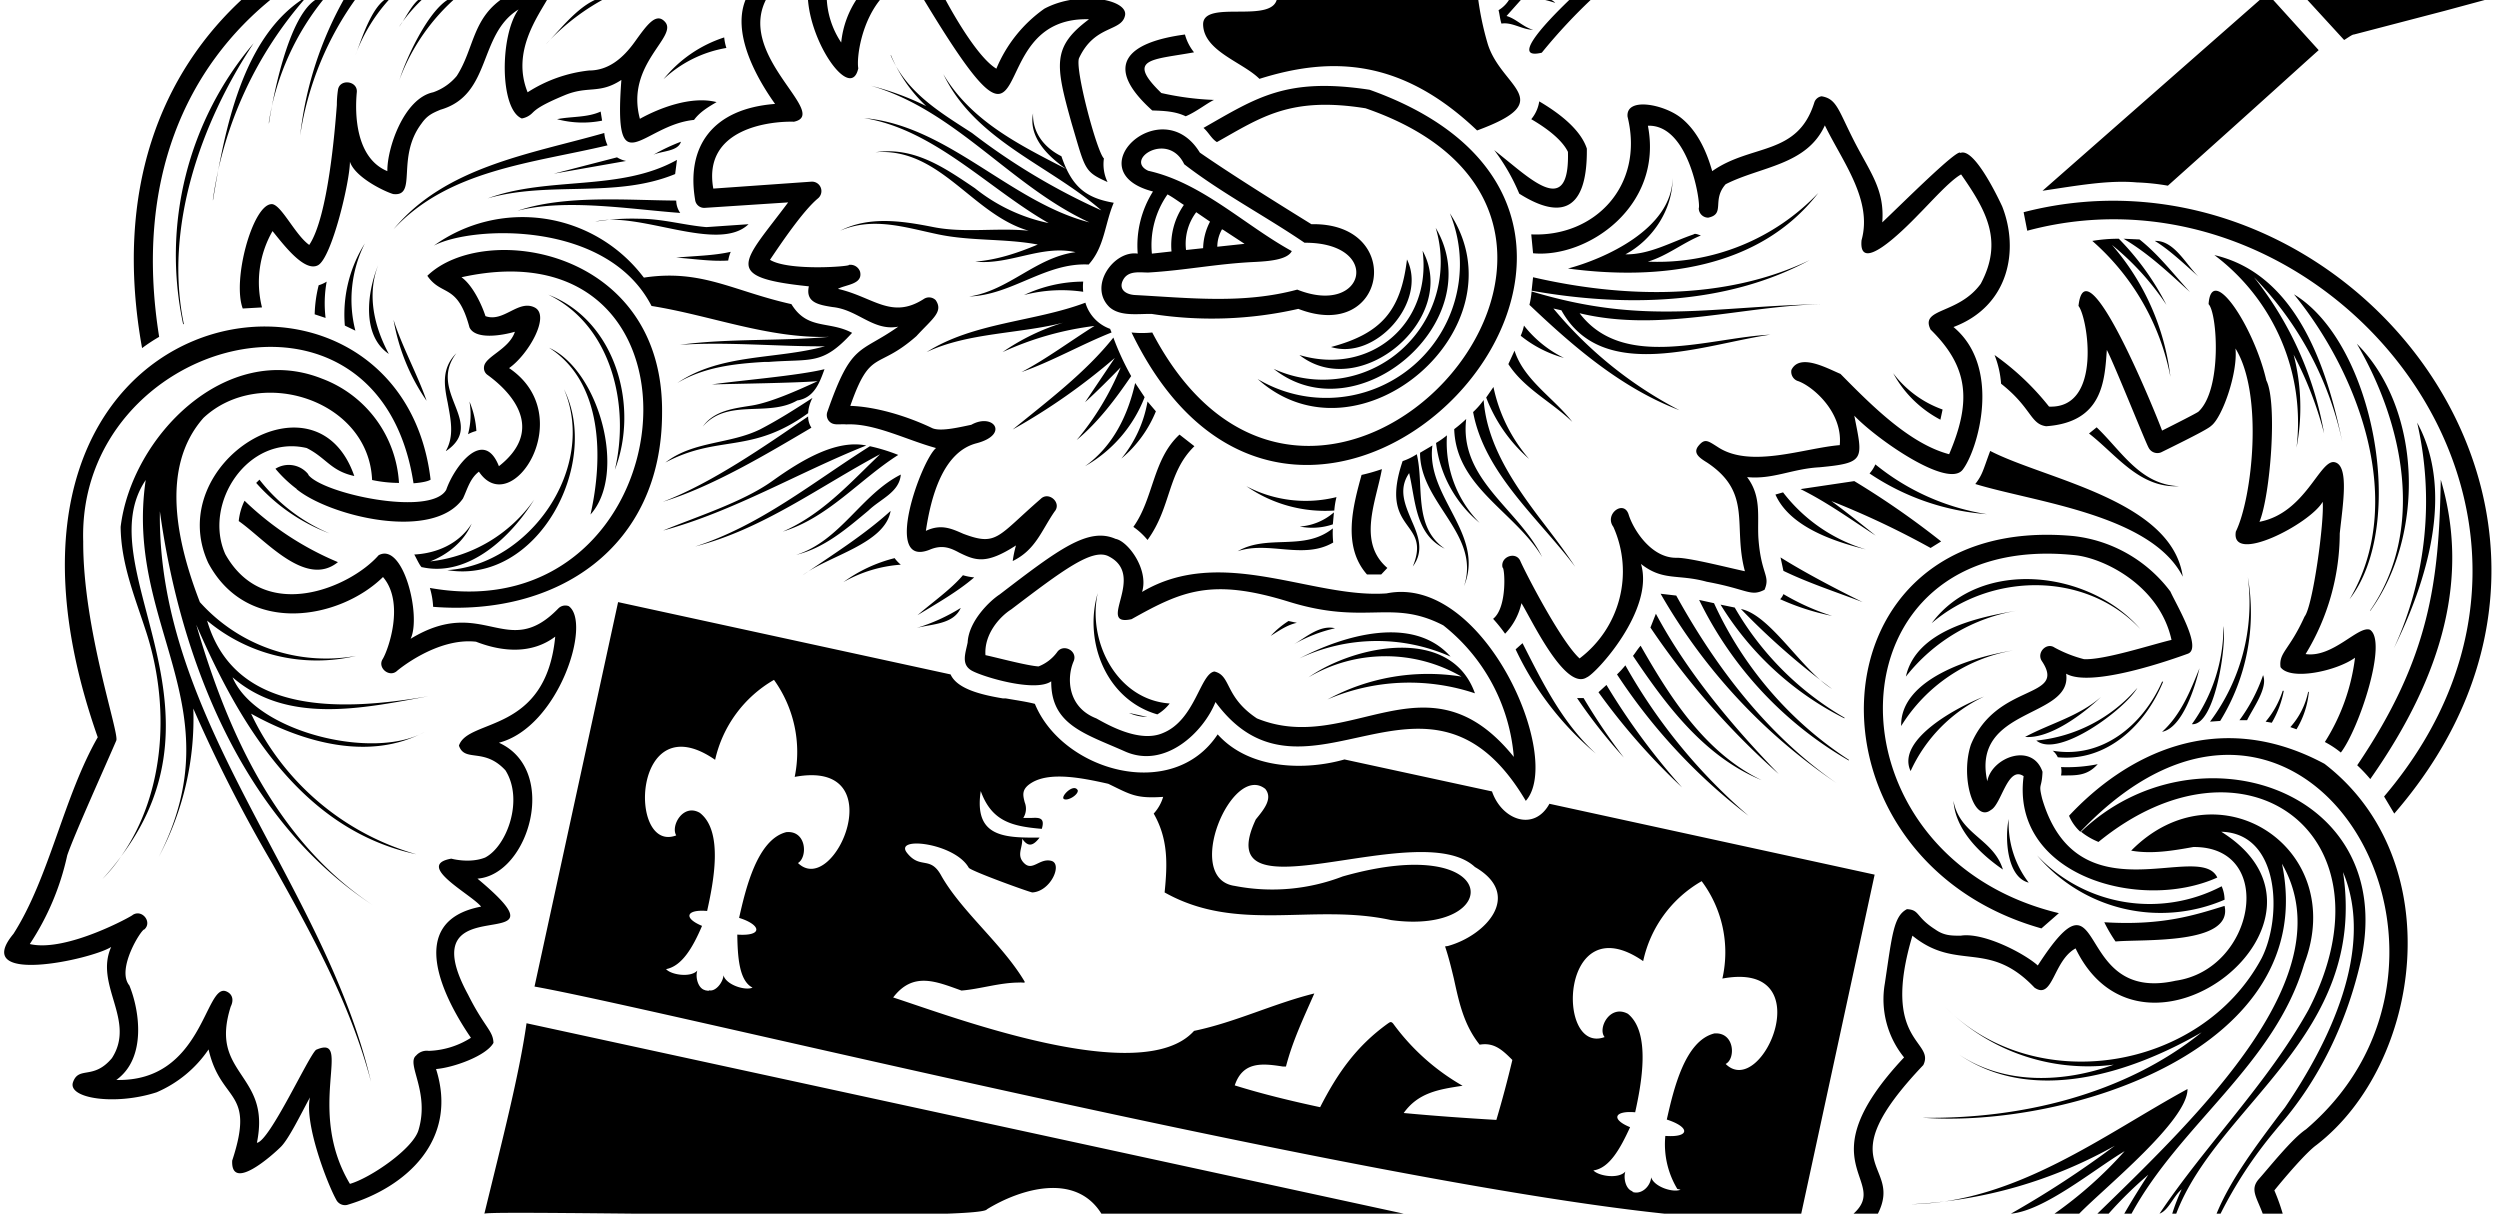 <svg xmlns="http://www.w3.org/2000/svg" viewBox="0 0 688 334"><path fill="rgba(0,0,0,0.02" d="M144.9 281.6L386.3 334h-83.2c-7.1-11.4-22.2-6.9-31.5-1.2-1.5 3.4-136 .1-138.3 1.2 5-20.5 9.6-38.3 11.6-52.4zm25.2-115.9l91.5 19.9c1.8 4 8.4 5.6 14.4 6.6h.8c2.8.5 5.7.9 8 1.5 7.6 18.5 37.9 27.2 50.3 8.4 8.9 9.9 24.4 9.9 34.9 6.9l40.6 8.8c2.7 7.9 11.6 11.1 15.8 3.4l89.5 19.5-20.2 93.3c-37.9 12.3-306-54.9-348.6-62.5zm464 99.6c-8.1 27.6-34.1 44.1-47.5 68.7h-2c2.1-3.6 4.3-7.2 6.6-10.7a110.1 110.1 0 00-10.9 10.7h-3.1c28.4-27.6 68.3-65.9 50.8-96.3 10.6 51-59 72.8-98.9 69.9 26.9.4 55.6-6.4 76.8-23.5-19.6 11.3-46.5 20-66.8 6.1 12.6 8.4 28.7 7.8 42.6 2.8a55.4 55.4 0 01-46.5-16c24.6 25.1 70.5 17.9 87.2-13.3 5.7-11.2 5.1-34.4-11.1-34.8 38.3 23.9-21.3 71.2-40.1 32.1-6.2 3.4-6.2 14.3-11.3 10.8-12.7-13.4-21.3-4.3-33.6-14.3-8.8 29.5 6.3 28.8 3 35.6-26.8 28.2-5.4 26.8-12.5 40.9h-6.7c10.3-9.3-13.6-13.7 13.9-43a25.4 25.4 0 01-5.3-20.3c2-13.3 2.4-18.6 6.1-20.5 3.6.2 2.3 2.1 7.8 5.6 2.4 1.7 4.4 1.7 7 1.7 6.2-1 17.4 4.8 21.2 8.2 19.3-29.8 9.2 10.6 37.9 4.2 22-3.1 27.8-37 4.9-36.8-5.6 1-11.4 2-17.1 1 23.8-24.1 59.9-.8 47.6 31.2zM602 299.7c.1 8.7-22.9 27.2-29.8 34.3h-6.8a112.2 112.2 0 0019.3-17.2c-8.4 5-22.1 16.4-31.3 17.2a270.2 270.2 0 0028.6-18.7 125.8 125.8 0 01-56 16.1c28.9-.5 53.2-19.3 76-31.7zm47.8-35.7c-3.8 17-11.4 33.1-22.9 46.2l-.9 1.1a118.2 118.2 0 00-14.9 22.7H610c3.9-9.5 10.9-18.7 17.4-27.4l1.4-1.8c12.1-17.7 24.9-43.7 16-64.8 6.8 44.9-34.5 64-45.9 94h-1.1a54.6 54.6 0 012.6-6.7c-2.3 1.9-3.6 5.8-6.1 6.7 12.8-19.1 29.7-35.8 41-56.1 24.8-48.1-17.5-79.1-57.8-46.2a19.4 19.4 0 01-4.8-2.8c31.3-30 87.1-12.1 77.1 35.1zm-10.1-53.8c34.5 26.5 26.9 82.4-2.2 104.9-2.8 2-8.6 8.8-11.6 12.5a54.8 54.8 0 012.3 6.4h-5.5c-1.7-4.6-3.6-6.7-1-9.6s9.1-11.1 12.9-13.6c56.2-47.9-1-146.2-62.1-81.9a12.5 12.5 0 01-3.1-4.4c15.2-16.3 40.5-30.3 70.3-14.3zM118.5 132c-.6.4-2.1.8-4.7 1-9.6-62.6-92.6-39.7-90.9 16-.1 24 10 52.8 9.1 54.8-2.6 6.1-11.7 26.2-13.5 31.6a71.9 71.9 0 01-10.3 24.4c10.1 2.4 28.7-8 28.3-8 2.6-1.7 5.5 2 3.2 4-.7-.2-7.8 10.9-4.1 15.4 2.8 6.8 4.8 20-3.6 26 23.8.6 24.4-26.6 30.2-24.4 1.8.7 2.2 2.4 1.3 4.2-2.9 9.2-.5 13.6 2.6 18.3 3.3 5 6.6 9.4 4.6 19.2 3.5-.4 14.3-24.1 16.3-25.6 10.4-4.5-3.1 16.2 9.3 36.9 5.6-1.6 17.5-9.7 18.9-14.9 3.1-10.5-3.5-18.1-.7-20.4a3.9 3.9 0 013.5-1.3 23 23 0 0011.6-3.6c-7-10.2-18.7-32 2.8-36.1-2.7-3.4-18.4-11.4-8.2-13.2 0 0 5 1.4 9.3-.3 6-3.1 10.7-15.9 5.6-24-5.9-6.4-11.2-2.1-12.8-6.8 2.5-7.6 23.9-3.1 26.5-30-6.5 4.9-14.6 4.2-21.8 1.4-10.8-1.2-21.6 7.9-21.7 8-2.1 2-5.5-.8-4-3.2s6.2-15.5.1-22.6c-11.8 11.6-37.3 16.4-48.1-3.9-12.6-27.5 29.8-54 40.2-23.9-6.5-1.4-7.7-5-13.1-7.7-16.2-3.8-28.6 15.3-22.4 29.2 10.8 19.3 34.4 9.2 42.2.3 6.8-3.7 11.8 16.8 8.8 23 20-12.2 26.5 6.2 40.6-8.3a2.7 2.7 0 012.9-.7c6.4 4.5-2.7 33.3-19.2 37.6 16.6 7.5 8.3 36.3-5.9 37.4 28 23.4-19.7.4-2.6 31.9 4.5 9 6.9 9.9 7 13.3-2 3.6-11 6.8-15.8 7.2 6.2 19.5-8.2 32.6-24.5 37.4a2.7 2.7 0 01-3-1.5c-2.3-4.1-8.8-20.7-7.2-28.1-2.5 4.6-5.8 11.4-8 13.6s-13.8 12.6-13.4 3.8c6.5-19.7-3.1-15.7-6.5-30.6a33 33 0 01-14.3 11.8c-11.4 3.7-24.6 1.7-23-2.8s5.6-.5 10.7-6.6c6.7-10.4-4.9-20.1-.2-30.6-5.5 3.5-38.8 10.7-26.9-3.6 9.9-15.5 13.8-37.7 23.2-54.1-43.4-123.5 83-143.7 91.6-70.9zm349.8 110.5a33.5 33.5 0 00-16.1 22c-22.9-15.8-24.2 25.9-10.6 20.9-2-2.3 1.4-9.1 6.4-6.4 6.4 5.2 3.7 19.4 2 27.1-5.7-.5-6.8 1.9-1.4 4.1-2.7 5.9-5.7 11.3-10.1 11.9 1.5 1.6 7 2.4 8.8.3-.6 1.8.1 5.1 2.2 5.5-.1-.1-.2 0-.3.1 2.5.9 5-1.5 5.2-4 .8 2.6 6 4.3 8.1 3.4l-.9-.2a23.8 23.8 0 01-3.3-14.6c6.8.5 6.9-2.4.4-4.5 1.9-8.4 5-21.7 13.1-23.7 5.6-.4 5.9 7 3.1 8.4 10.1 10 26.6-28.6-.9-23.5a32.7 32.7 0 00-5.7-26.8zm-184.2-27.2c-3.1 1.8-2.6 3.5-2.1 5.5a4.7 4.7 0 01-.4 4.3h2.2c2-.1 3.9-.2 2.9 3-8.3-.7-13.8-2.1-16.8-10.4-1.9 12.6 6.3 12.9 16.2 12.8-1.7 2.2-3.1 2.8-4.8.3.2 2.5-1.7 4.6.6 6.8s4.2-1.5 7.4-.7-.1 8.4-5.2 8.7c-.9-.1-16.9-5.9-17.5-6.8-3.8-6.8-20.7-8.8-17-4.1s6.4.6 9.5 6.4c5.6 9.8 16.7 18.7 22.8 28.9.4.7-.4.3-1.4.4-5.4 0-10.8 1.8-15.9 2.2-7-2.5-13.3-5.3-18.8 1.9 16.3 5.3 68.5 25.1 82.8 9.2 11.5-2.4 21.8-7.5 33.1-10.3-2.9 6.6-6 13.1-7.8 20.1h-.9c-5.7-.9-11-1.4-13.2 5.2 7.7 2.4 15.6 4.3 23.5 6 4.8-9.4 10-16.8 18.6-23 .6-.4.9-.7 1.5 0a61.3 61.3 0 0019.1 17.1c-6.6 1-12.2 1.9-16.2 7.5 8.5.8 17 1.4 25.5 1.9a308 308 0 004.4-16.5c-2.7-2.7-5-4.9-9-4.2-4.4-5.5-5.7-11.8-7.1-18.2-.7-2.9-1.4-5.8-2.4-8.8-.1-.1.7-.1.9-.2 10.3-2.9 20.6-14 7.3-21.7-15.4-14.3-73.8 15.6-60.3-13.1 2.1-2.6 4.8-5.7 2.6-8.4-9.2-7.3-22.7 24.7-8.4 26.7a54 54 0 0029.7-2.6c44.3-12.6 44.6 16.3 13.3 12-21.5-4.7-42.2 3.7-62.3-7.6.8-7.9 1-14.7-3-21.7a11.7 11.7 0 002.6-4.6c-7.5.5-8.9-.6-15.1-3.6-6.7-1.5-15.7-3.4-20.9-.4zM88.6 104.2a32.7 32.7 0 0121.2 28.7 36.5 36.5 0 01-7.4-.8C101.5 110 71.5 100.5 56 115c-12.2 13.8-7.1 34.9-1 50.7a46.7 46.7 0 0043 14.8 47 47 0 01-41-9.7c7.8 26.6 38.2 24.7 60.9 20.8-18.2 3.4-38.9 7.8-53.9-5.2 6.3 15 38.8 23 52.9 15-15.2 8.2-33.6 2.9-47.8-5a72.2 72.2 0 0045.5 38.7c-31.5-6.7-48.7-35.7-60.6-63.2 8.6 29.6 22.1 59.6 48.6 77.2-35.7-23.3-53-67.5-58.6-108.4-.8 57.8 45.5 102.6 58.1 157-5.7-21.5-16.4-40.8-27.2-60.1A406 406 0 0153.2 195a80.5 80.5 0 01-9.5 40.8c21.2-41.6-9.5-63.5-3.6-103.7-16 23.7 24.7 61.8-6.8 103.6 12.5-17.8 13.5-42.2 6.7-62.5-3-9.2-6.7-18.2-6.8-28.2 3-24.8 29-51.3 55.4-40.8zM213 187.1a34 34 0 00-16.2 22c-22.8-15.8-24.1 25.9-10.7 20.8-1.6-2.6 1.9-8.9 6.5-6.2 6.6 5.1 3.7 19.3 2 27-5.7-.5-6.7 1.9-1.4 4.1-2.6 6.1-5.6 11.1-9.9 11.9 1.4 1.6 6.8 2.4 8.6.4-.6 1.8.2 5 2.2 5.4h-.2l1.2.2-.1-.2c1.9.6 4-2.2 4.1-4.1.7 2.6 5.9 4.3 8 3.4-3.7-1.9-4.1-8.4-4.2-14.6 7.2.5 6.6-2.7.5-4.6 1.8-8 5-21.6 13-23.6 5.6-.5 5.9 6.9 3.2 8.5 10.1 9.8 26.5-28.8-.9-23.7a34 34 0 00-5.7-26.7zm399.2 62.2c2.4 10.8-22.7 9.1-30 9.8a40.7 40.7 0 01-3.1-5.3c16 1 25-2 33.1-4.5zm-41.8-101.8a38.7 38.7 0 0126.9 15.3c1.4 3.2 8.9 15.6 4.8 17.1s-26.6 9.5-33.5 5.5c1.8 12.4-26.2 9.1-21.7 29.6 1.2-6.6 12.4-10.8 15.2-2.6-.2 4.9-1.2 2.9-.1 7.4 9.8 33.3 43.4 11.4 48.2 21.7-21.3 9.6-56.9-.6-53.3-27.9-4.4-3-6.1 7.8-9 9.3-4.7 3.7-8.5-9-5.5-18 7.1-17.2 26.6-12.4 19.5-23-1.5-2.3 1.3-5.2 3.5-3.7a35 35 0 008.1 3.2c5.5.3 18.6-4 24.1-5.3-3.3-15-18.5-22.4-26.4-23.3-69.1-7.4-70.7 82.6-4.6 98.5l-4.8 4.2c-68.4-19.3-64.5-114.6 8.6-108zm-9.8 87.9a42.6 42.6 0 0050.8 8.5 9.5 9.5 0 01.8 3.7 44.4 44.4 0 01-51.6-12.2zm-7.8-10a26.9 26.9 0 005.5 17.5c-6.1-1.5-6.6-12.5-5.5-17.5zM33.3 235.7a43.1 43.1 0 01-5.1 6.2 72.8 72.8 0 005.1-6.2zm504.3-15.3c1.7 9.3 11 10.4 13.6 18.9-6.1-4.2-13.1-10.8-13.6-18.9zm-90.3-37.3a153.9 153.9 0 0033.9 41.4 157.6 157.6 0 01-36.2-38.9 27.3 27.3 0 002.3-2.5zm211.6 40.8l-2.8-4.7c66.5-78.3-15.6-177.9-98.2-155.7l-1-5.1c88.1-22.8 173.7 82.7 102 165.5zM307 148.3c3.4.6 9.2 8.4 7.3 14.6 21.9-13 46.9 1.9 67.3.4 26.7-5.4 48.8 45.3 38.3 57.1-27-45.7-60.5 6.7-85.4-27.2-3.3 8.3-13.9 18.5-24.9 13.6s-20.4-7.3-20.3-19.3c-4.4 3.1-18.7-1.2-21.8-2.9s-1.8-4.8-1.2-7.8c.3-6 6.3-11.6 8.8-13.2 16.3-12.5 24.4-18.6 31.9-15.3zm-10.4 69.2c.2 1.2-2.7 3-3.8 2.4s2.7-4.5 3.8-2.4zm145.5-29a186.5 186.5 0 0020.8 28.2 179.1 179.1 0 01-23-26.2zm14.9-25.1l4.3.5c11 19.9 25.1 38.4 44.1 51.6a156.8 156.8 0 01-48.4-52.1zm-5.5 14.3c8.2 14.4 17.8 29.5 33.3 37-15.8-6.5-26.2-20.5-35.4-34.2.7-.9 1.3-1.9 2.1-2.8zM671.7 132c7.8 26.3 1.1 53.2-19.4 82.4a42.7 42.7 0 00-3.6-3.8c20.1-29.7 22.5-50.7 23-78.6zm-94.4 78.3c-3 3.3-5.9 3.1-10.1 3.1a5.9 5.9 0 000-2.3 42.6 42.6 0 0010.1-.8zm-121.6-41.4c8.6 16.1 21.1 31 33.8 44.1a211.4 211.4 0 01-35.3-40.3l1.5-3.8zm90.3 22.8a42 42 0 00-20.2 20.5c-4.1-8.7 13.2-17.8 20.2-20.5zm-78.4-26.6l4.1.9a102 102 0 0037.1 43.1v.2a103 103 0 01-41.2-44.2zm-33.6 27h1.8a168.4 168.4 0 0011.1 16.4 146.4 146.4 0 01-12.9-16.4zm161-4.5h.3c-4.8 11.8-15.4 22.1-29 20.8a4.9 4.9 0 00-1.4-1.8c13.6 2.3 24.8-7 30.1-19zm-316.7-19.9c-3.3 2.1-7.5 6.9-7.1 12.6 2.9.6 11.4 2.9 14.6 3.1a11.5 11.5 0 005.1-3.9c1.7-2.5 5.7-.4 4.6 2.4-2 4.5-1.8 12.7 6.2 15.8 2.9 1.6 11.9 6.9 18.4 4 8.8-3.6 10.2-16.3 14.1-16.9 4.7 1.1 2.7 6.9 11.7 12.9 25.6 10.5 46.9-18.9 70.7 10.6a51.4 51.4 0 00-19.4-36.2c-14.3-7.4-21.2.1-42.5-6.5s-29.4-3-43.3 4.8c-10.1 2.2 4.5-12.1-6.5-17.4-4.5-2-12.4 3.9-26.6 14.7zM419 177c5.5 10.8 10.9 21.9 20.2 30.4a83.8 83.8 0 01-22.1-28.7zm204.7-72.3c3.1 6.1 1.1 31.7-1.9 38.9 12.7-2.4 16.6-17.3 20.7-16.4s2.2 11.9 1.4 19.6a64.2 64.2 0 01-9.4 33.2c7.5 1.1 14.5-7.9 17.7-6.7 5 3.2-3 27.3-8 33.8a25.7 25.7 0 00-4.4-2.9 56 56 0 008.3-23.2c-5.1 3.7-17.8 6.4-20.5 2.6-.5-4.1 2.4-4.6 6.6-13.9 2.3-2.8 5.5-26.3 5-31.6-3.5 6.1-25.4 17.4-23.9 8.2 4.5-9.2 7.7-37.8-.1-50.4.7 6.6-3.6 19-6.7 21.3-.6.6-3.2 2.1-13.8 7.3a2.7 2.7 0 01-3.4-1.3c-.7-1.1-9.4-22.9-11.5-26.9-.6 8.5-1.1 19.9-16.7 21-4.4-.6-4-5.1-12.4-11.7a26.7 26.7 0 00-1.8-7.9 72.2 72.2 0 0115 14.2c14.8.6 10.6-24.7 8.1-27.7 2-18.3 21.8 30.9 23 34.3 3.8-1.9 9.5-4.8 10-5.2 6.6-6.1 5.2-27.2 2.8-29.6.8-11.5 12.5 6.2 15.9 21zm-35.5 84.6c-3.4 5.9-21.7 19.5-27.8 14.5a42 42 0 0027.8-14.5zm-10 2.5c-4.8 4.6-14.1 11.6-20.9 11 7.1-3.8 14.7-5.6 20.9-11zm27.1-7.9c-1.2 5.2-4.7 16.4-10.3 17.5 5.2-4.7 7.8-11.3 10.3-17.5zm29.9 6.5h.2a24.2 24.2 0 01-3.4 10.3l-1.7-.6a20.7 20.7 0 004.9-9.7zM554 179a45.3 45.3 0 00-30.8 20.8c-.3-13.1 20-19.1 30.8-20.8zm57.9-6.7c.9 5.1-2.3 27.5-8.7 27a46 46 0 008.7-27zm16.3 17.8h.3a27.5 27.5 0 01-3.3 8.8l-1.7-.3a24.9 24.9 0 004.7-8.5zm-9.6-31.3a56.8 56.8 0 01-7.6 39.6l-2.8.2a54.5 54.5 0 0010.4-39.8zm4.2 27c1.4 3.5-2.8 9.1-4.4 12.4h-2.1a46 46 0 006.5-12.4zm-149.3-19.4l3.9.8a82.8 82.8 0 0030.2 30.3v.2a84.4 84.4 0 01-34.1-31.3zm-162.8 29.8l5 1.1a12.5 12.5 0 01-5-1.1zm-8.6-33c-2.9 13.4 5.3 29.4 19.8 30.4a12.2 12.2 0 01-3.4 3c-14.2-4.1-20.3-20.2-16.4-33.4zm103.8 27.6a57 57 0 00-40.6 1.7 58 58 0 0136.9-6.3 41.7 41.7 0 00-42.1.2c12.9-9 39.2-14.2 45.8 4.4zm73.2-23.2c8.1 1.6 16.7 16.8 25.1 22a201.7 201.7 0 01-25.1-22zm22.2-141.1c4.2.7 4.6 3.8 9 12.4s8.4 13.3 7.7 22.3c5-4.7 21-20.7 21.5-19.1 3.5-1.5 9.5 10.4 11.5 14.7 4.7 11.9 2 27.4-13.4 33.2 13.5 11.2 6.6 34.1 2.5 39.3s-23.6-8.4-29.8-14.9c2.4 12.1 3.1 13-9.6 14.2-7.5.4-12.8 3.4-19.9 2.7 4 5.3 2.8 10.7 3.1 16.6.7 10.3 3.4 10.4 1.7 14.4-3.9 2-4.5-.1-15.9-2.2-8-2.2-12-.1-18.1-4.9 3.8 12.7-12.5 30.3-14.9 31.2-6 3.9-15.4-16.3-18-20.4a17.7 17.7 0 01-4.5 8.4 42.3 42.3 0 00-3.3-4.1c4-3.1 3.2-14.3 2.6-14.1-.7-3 3.7-4.6 4.9-1.8s11.1 22.1 16.3 26.8A30 30 0 00444 145c-2.6-3.5 2.9-7.6 4.2-3.4s6.3 12.1 13.3 11.9c3.6 0 14.8 2.9 18.7 3.7-3.4-12.5 2.2-21.5-10.4-29.9-2.3-1.4-4-2.7-2.3-4.7s2.5-1.3 5.2.4c9 6 23.8.3 33.6-.5.9-9.3-7.8-16.5-11.7-17.7a2.7 2.7 0 01-1.6-3c2.3-4.7 9.9-.4 13.5 1.1 8.3 8.4 18.9 19.2 29.9 22.1 6.2-14.5 5.4-24-5.1-34.3-3-6 7.6-4.1 13.8-12.6 6.3-11.8 1.5-20.2-5.4-30.1-3 1.6-8.4 7.7-11.6 10.9-5 5.2-16.7 16.6-15.8 7.2 3.1-11.1-5.3-21.7-10.1-31.6-5 11-17.7 11.3-27.3 16.2-3.9 4.4 0 8.2-4.8 9.2a2.6 2.6 0 01-2.6-2.6c.6-1-2.5-23.1-14-22.7 4.3 22.2-16.7 36.5-31.6 35.1l-.5-5.2c17.4.8 31.2-13.3 26.5-32.4-.5-5.5 10.1-3.4 14.8.4s7.1 9.7 8.5 14.6c10.8-7.6 23.5-4.1 28.1-18.9a2.5 2.5 0 012-1.7zM555.4 168a49.2 49.2 0 00-30.9 18.2c2.8-12.7 19.8-16.4 30.9-18.2zm-156.2 12.7a49.9 49.9 0 00-41.6.5c11.8-6.2 31.2-12.2 41.6-.5zm266-64.4c10.4 19.1 2.6 43.9-6.4 62.1a96.8 96.8 0 006.4-62.1zm-297.8 56.6a40.9 40.9 0 00-11.3 4.4c3.4-2 7.2-5.4 11.3-4.4zm-12.8-2l2.3.5c-2.7.6-4.8 2.1-7.2 3.6a24.3 24.3 0 014.9-4.1zm234.4 2.2c-15-16-41.1-15.6-57.4-1.6 13.5-18.2 43.6-14.5 57.4 1.6zm-324.6-5.8c-2 4.5-7.8 4.4-12.1 5.5a50.7 50.7 0 0012.1-5.5zm226.4-3.8a64.5 64.5 0 0013.4 6 66.2 66.2 0 01-14.3-4.6 4.2 4.2 0 00.9-1.4zM265 158.3a15.5 15.5 0 003.1.6c-4.5 3.9-10.5 7.3-15.6 10.4 3.9-3.4 9.2-7.1 12.5-11zm383.6-63.7c18.1 18.1 18.7 52.9 3.7 73.5h-.1c15.4-22.3 9.2-51.6-3.6-73.5zm-466.4 19.2c-.1 36.9-28.9 55.9-63 53.2a21.8 21.8 0 00-.9-5.2c71.2 12.7 81.9-101.7 8.7-85.5 3.1 2.2 5.6 7.6 6.6 10.7 5 1.8 9-4.6 13.5-2.4s-1.7 13-7 16.7c19.4 13.1.7 42-8.3 28.5-2.5 1.9-3.2 4.9-4.4 7.4-8.3 11.9-36.8 4.8-45.8-2.6h.1a34.7 34.7 0 01-5.9-5.6 6.9 6.9 0 019.1 1.6h-.1c3.7 5.2 33.7 11.7 38 4.2 2.2-6.4 10.3-17.2 14.5-6.5 11.7-9.2 5.4-18.9-3.1-25.1a2.3 2.3 0 01-1-2.2c.2-2.9 6.9-4.8 8.5-9.7-3.8 1.1-10.9 2.2-12.5-1.2-3.3-12.3-7.6-8.4-11.6-14.2 15.7-15.2 65.2-7.5 64.6 37.9zM490 153.4c6.7 4.2 15.3 8.7 22.6 12.3-7.1-2.7-15-5.3-21.8-8.6zM631.3 81c22 13.3 31.3 63.3 15.3 83.9 15.7-26.4 2.8-61.7-15.3-83.9zm-237.1 41.6c-1.9 14.1 14.6 24.4 8.7 38.7 4.7-14.2-12.2-22.9-12.1-36.7zm-148 31a9.8 9.8 0 001.7 1.8 37.2 37.2 0 00-15.8 4.8 40.5 40.5 0 0114.1-6.6zm301.5-29.5c15.3 7.9 50 13.5 53 34.6-8.7-17.1-40.8-20.5-57.1-25.5 2-2.6 2.1-3.7 4.1-9.1zm-302.6 16.5c-1.6 9.1-17 12.3-24.2 17.7 8.3-5.7 16.8-11 24.2-17.7zm135.2-11.5c-1.6 8.9-6.8 20.1 1.5 27.2l-1.7 1.8h-3.9c-6.9-7.8-3.8-19-1.5-27.4a51.2 51.2 0 005.6-1.6zm-313 8.7A83.1 83.1 0 0093 154.7c-8.9 7.2-20-6.2-27.3-11.3a16.3 16.3 0 011.6-5.6zm87.9-30.7c10.3 20.6-7.3 53.9-32.1 49.8 22.8-1.5 41.3-28.3 32.1-49.8zm-8.2 30.4c-6.2 10.1-18 21.4-30.8 18.6-.4.3-2-3.3-2.2-3.5 6.2-.3 12.4-3 15.8-8.5-2 4.8-6.5 8.5-11.4 10.4a40.4 40.4 0 0028.6-17zm261.3-27.4c.9 12 7.9 22.5 15.2 32.2 3.5 4.6 7 9.1 10 13.7-9.9-13.2-25-25.7-28.1-42.6a22.8 22.8 0 002.9-3.3zM389.9 125c2.1 8.8-1.1 19.9 7.7 26-8.2-4-8-13.2-9.8-20.8-3.1 4.5-1.1 8.8.7 13.1 1.8 4.1 3.5 8.3.3 12.6 5.3-12.9-9.5-9.2-2.8-29a17.6 17.6 0 003.9-1.9zM218.5 33.5c-6.3-.2-25.2 1.7-22.2 18.4l26.9-1.9a2.6 2.6 0 011.9 4.6c-4.2 3.5-10.3 12.6-13.2 16.9 5.2 3.2 22.5 1.8 21.7 1.4a2.8 2.8 0 013.1 1.9c.8 3.5-4 3.5-6.1 4.7 9.7 2.2 14.7 8.5 23.6 2.8a2.6 2.6 0 013.3.3c2.2 3.2-.9 5.1-5.3 9.9-10.9 9.6-12.6 3.2-18.2 19.2 6.7.2 15.1 2.6 22.3 6 2.1 1.2 7.2 0 11-.8 6.1-3.4 10.6 2.7 1.4 5.1s-12.5 14.7-13.9 24.1c4.2-2 7.1-.6 10.3.8 9.3 3.5 9.3.8 21.3-9.6 2.2-2.2 5.9 1.1 3.8 3.5-3.7 5.4-5.2 10.5-11.5 13.6a29.8 29.8 0 01.9-4.3c-8.2 5.3-11.1 4.2-15.6 2-2.4-1.3-4.7-2.3-8.2-.8-13 5.1-2.3-24.6 1.8-28-8.1-2.2-17-6.9-24.7-6.5-2-.2-3.7.5-4.9-1.1a2.6 2.6 0 01-.3-2.4c6.7-19.2 8.7-15.8 19.5-23.4-6.9 1.3-11.1-4.7-18.1-5.4-3.7-.6-7.5-1.2-6.5-5.7-24.3-2.5-18.1-6.5-5.7-23.1L194 57.2a2.5 2.5 0 01-2.7-2.2c-2.5-14.8 4.9-25.1 22-26.4-4.5-6.3-12.6-19.7-7.7-29.6h5.7c-9.5 16 17.4 32.3 7.2 34.5zm185 81.8c-2 16.7 14.5 24.8 20.9 38-7.4-12.4-23.7-19.2-24.2-35.2a38 38 0 003.3-2.8zm-155.6 15.3c-.4 4.9-5.6 6.7-8.9 9.9-6 5-12.1 10.3-19.9 12.2 12.2-3.9 17.9-16.6 28.8-22.1zm118.9 14.8a25.4 25.4 0 00.1 3.9c-8.2 4.8-17.7-.5-26.3 2.4 8.3-4.8 18.3.1 26.2-6.3zm123.9-9.9a44.9 44.9 0 0022.8 15.7c-9-2.2-21-6.3-24.9-15.1zm19.6-3.1a231.5 231.5 0 0123.9 16.6l-2.9 1.8a234.3 234.3 0 00-27.3-12.9c4.1 3 8.2 6.3 12.2 9.5-6.8-4.4-13.4-9.2-20.7-12.8zm-270.9-9.6a50.4 50.4 0 017.8 2.4c-10.6 6.7-19.3 17.3-31.8 21.1 9.4-4.1 16.4-11.1 23.5-18.1l3.3-3.2c-16.7 8.9-32.2 20.6-50.9 25.4 18-5.8 32.4-17.7 48.1-27.6zm85.2-3.2l4.1 3.2c-7.5 7.3-6.3 16.7-12.9 25.8a19.2 19.2 0 00-3.9-3.6c5.6-7.8 5.3-18.6 12.7-25.4zM71.4 132a48.4 48.4 0 0019.3 14.8 50.6 50.6 0 01-20.2-13.9zm167-9.4c-18.6 7.4-36.6 18.2-55.9 23.4 8.9-3.7 21.9-7.8 30-13.6s17.6-11.5 25.9-9.8zM367.1 141l-.3 3.3a17.6 17.6 0 01-9.1.6 16 16 0 009.4-3.9zm31.1-21.2a31.4 31.4 0 009 24.1 33.5 33.5 0 01-12-22 22.8 22.8 0 003-2.1zM151.1 95.7c13.7 6.2 21.6 34.6 11.4 45.9 3.5-15.4 3.5-36.4-11.4-45.9zm365 32.1a64.4 64.4 0 0030.7 13.7 66.6 66.6 0 01-32.3-11.2 9.6 9.6 0 001.6-2.5zm-173.1 6a35 35 0 0024.8 3 22 22 0 00-.6 3.7 37.9 37.9 0 01-24.2-6.7zm-120.6-19.2a5.6 5.6 0 00.9 3.1c-12.2 7.2-27.2 16.2-40.9 20.4 13.4-5.1 28.2-15.4 40-23.5zm354.6 3c6.9 6.6 12 15.8 22.7 16.2-10.9.6-17.2-8.6-24.8-14.5zM150.9 81.1c18.5 7.1 25.1 30.7 18.3 48.2 4.2-17.6-.8-39.7-18.3-48.2zm161.5 24.3l2.6 3.9a37.3 37.3 0 01-16.4 19c7.7-5.5 11.8-14 13.8-22.9zm-88.8 4.1a10.2 10.2 0 00-1.2 4.2c-15.7 11.4-24.7 5.8-39.3 13.6 7.7-6 17.8-5 26.2-9.2 5-2.6 9.7-5.6 14.3-8.6zm153.3-84.8c103.3 36.8-17.8 165.4-65.5 66.8a27.2 27.2 0 005.7 0c45.1 86.2 150.2-30.1 58.7-61.7-20.7-3.3-28.6 2.4-40.9 9.3-1.5-.9-2.3-2.7-3.7-3.9 14.6-8.3 22.7-14 45.7-10.5zm34.1 81.8a44 44 0 009.8 19.8 42.5 42.5 0 01-11.8-16.9l2-2.9zm-95.2 4l2.3 2.7a33.2 33.2 0 01-9.5 13 33.8 33.8 0 007.2-15.7zM125.6 97.2c-8.2 10.7 8.4 19.2-2.8 26.9h-.1c2.4-4.2 1.3-8.8.5-13.3-1-4.8-1.7-9.5 2.4-13.6zm483.8-27c22.7 5.3 31 31 35.2 51.4a93 93 0 00-24.3-45.3 95.5 95.5 0 0119.3 43 100.5 100.5 0 00-8.4-21.7 58.2 58.2 0 01.8 25.6 57.6 57.6 0 00-22.6-53zm-303 22.7a72.4 72.4 0 004.9 10.6c-4.3 6.3-9 12.6-15 17.6a75.8 75.8 0 0012.1-20c-3.2 3.3-6.5 6.6-9.8 9.6l8.2-12.2a171 171 0 01-28.1 19.7c9.3-7.6 20.1-15.7 27.7-25.3zm-177.2 17.6a25.2 25.2 0 011.9 8.1 9.2 9.2 0 00-2.3.9 21 21 0 00.4-9zm97.7-8.9c-1.3 3.6-2.8 7.9-7.5 8.6-8.1 4.7-19.2-.7-26 7.2 3.1-4.4 8.5-5 13.5-5.8s12.3-4 18.1-6.7c-6.3.5-22.2.7-29.1.9 7.6-1.1 23.7-2.4 31-4.2zm189.9-5.1c2.6 8.1 10.8 13 15.9 19.6-5.7-5.5-13.3-9.2-17.6-15.9l1.7-3.7zm104.2 6.2a29.4 29.4 0 0013.6 10l-.6 2.8a31.4 31.4 0 01-13-12.8zm-99.5-22.5c31.4 9.5 49.6 4 80.4 3.5-22.5.4-44.8 7.9-67.2 2.5 12.1 15.9 35.7 6.7 52.5 5.9-18.1 2.6-46.2 13.7-57.5-6.7l-2.2-.5a112 112 0 0034.7 28c-16-6.1-29.2-17.5-41.3-29a25.8 25.8 0 00.6-3.7zM399 58.7c20.6 31.3-25 70.7-52.9 45.6A36.8 36.8 0 00399 58.7zM108.3 88c2.3 7.3 6.6 15.1 9.1 22.3a56 56 0 01-9.1-22.3zm286.8-25.3c15.1 25.5-21.5 57.2-44.6 38.8a32.4 32.4 0 0044.6-38.8zM176.8 75.9l.4.5c15.9-2.4 24.5 3.7 40.6 7.3 4.4 7.2 10.3 4.5 16.7 7.9-8.2 9-11.2 7.1-22.9 8h-1.2c-8.3.5-16.6 1.4-24 5.8 12-8.2 27.2-6.4 40.6-10.1-12.5.1-27.3-1.3-39.9-.4 12.8-1.8 28.3-1 41.1-2.2-16.8.5-32.6-5.9-48.9-8.5-12.2-23.7-49.5-22.1-59.9-16.6a41.8 41.8 0 0157.4 8.3zm406.3-10.2a73.3 73.3 0 0113.1 18.2 73.5 73.5 0 00-15-16.5 67.4 67.4 0 0116.1 36.3 66.5 66.5 0 00-21.5-37.4 44 44 0 017.3-.6zM298.7 83.3a10.9 10.9 0 006.8 7.2l.4 1c-8.1 3.2-16.5 8-24.8 10.9 6.7-3.5 13.7-8.7 20.1-12.7a85.3 85.3 0 00-25.3 7.2 60.1 60.1 0 0116.7-8.1c-12.1 3.1-26.2 2.7-37.6 8.1 12.9-8.2 29.6-8.3 43.7-13.6zM391.5 69c10.1 18.6-17.2 41.8-33.9 28.7 19.4 5.8 36.5-8.5 33.9-28.7zm27.9 20.6a31.8 31.8 0 0011 8.9 32.8 32.8 0 01-11.9-6.1 15.2 15.2 0 00.9-2.8zM104.1 72.9c-3.2 8.3-1.1 17 2.9 24.5-7.5-5.1-6-16.9-2.9-24.5zm283.1-1.5c5.7 11.6-8.6 27.9-20.9 24.1 13.8-3.7 19.2-9.9 20.9-24.1zM43.8 92.7a47.6 47.6 0 00-4.7 3.1C31.3 52.5 44.2 20 67.5-1h8.1C51.3 18.2 36.9 49.6 43.8 92.7zM100.4 67a34.4 34.4 0 00-2.6 24l-2.9-1.4a36.7 36.7 0 015.5-22.6zM69.8 11.9c-14.6 22-24.7 50.8-19.2 77.3h-.2a90.3 90.3 0 0119.4-77.3zM330.2 42c8.5 5.9 21.8 14.2 30.7 19.7 25.9-.5 20.9 32.8-3.6 23.3a107.2 107.2 0 01-40.3 1.4c-3.7-.1-8.7.8-11.7-1.9-5.9-5.8 1.3-15.7 7.8-14.7a27.9 27.9 0 014.2-17.1c-21.4-5.5 2.4-27.9 12.9-10.7zM89.9 77.5a33.6 33.6 0 00-.3 10l-3-1a35.9 35.9 0 011.1-8 8.8 8.8 0 002.2-1zm55.3-52.1a39 39 0 0116.9-6c5.3 0 9.3-3.3 12.6-7.9s5.8-8.1 8.2-5.6c4.1 4.1-10.9 11.6-6.8 26.8 5.2-2.9 14.1-6.4 21.1-4.6-2.2 1.3-4.6 2.7-6.2 4.9-14.3 1.4-22.2 18.6-20-11-6.1 4-9.1 1.5-15.6 4.2s-7.9 3.9-8.9 4.9a5.4 5.4 0 01-2.9 1.5c-6.1-2.5-6.1-22.8-.9-30-11.2 6.9-7.3 23.5-21.5 27.6-2.1.9-3.6 1.5-5.2 3.8-7.1 9.4-1 20.2-7.8 19.4-2.4-.7-10.5-4.6-11.9-8.9 0 5.4-5 26.5-8.8 28.5s-9.7-6-12.5-9.4a28.3 28.3 0 00-2.9 21l-5.3.3c-2.9-7.8 2.6-28 7.7-28.7 2.6-.6 6.6 8.4 10.6 11.2 5.2-7.7 7.1-32 7.6-38.5a28.3 28.3 0 01.3-4.1c.4-3.2 5.4-2.6 5.2.5-.6 6.1-.3 18.2 8.4 21.8-.1-6.2 4.5-20 12.6-21.7a14.7 14.7 0 006.5-4.5c4.9-7.6 4.2-16.2 13.5-21.9h11.9c-3.1 5.6-10.4 15.2-5.9 26.4zM498 71.6c-23.1 12.5-51.2 12.9-76.5 8.4l.4-3.7c24.7 5.7 52.7 6.5 76.1-4.7zM316 47c14.8 3.3 26.4 14.9 39.5 22.1-1.2 2.4-6.3 2.8-10.4 3-10.4.5-18.9 2.3-29.1 2.9-2.4 0-5.5-.6-6.9 2s.7 4.1 3.4 4.2c14.9.8 29.7 2.5 44.5-1.5 18.8 7.5 23.6-13 2-12.9-10.7-7.3-22.9-13.7-33.1-21.6-4.4-9.2-16.6-1.3-9.9 1.8zm-70.8-31.8h-.1c4.4 10.3 13.6 15.7 22.4 21.4a177.6 177.6 0 0035.6 21.3c-14.5-12.6-34.7-19.2-43.5-37.5 7.6 12.9 21 19.5 33.8 26.1-5-3.5-10.4-8.7-9.1-15.3-.2 5.4 3.2 9.5 7.8 11.8 2.9 8.5 6.8 11.5 14.4 12.8-2.5 5.9-2.5 12.1-6.9 17-11.9-.6-21.1 8.4-32.9 8.8 10.9-1.6 18.4-10.8 29.3-12.2-9.4-2.1-18.2 3.6-27.6 2.6 6.1-.5 11.7-2.4 17.2-4.7-9.1-1.7-18.3-.9-27.4-2.8s-17.9-4.9-27-1c8-4.1 17.1-2.7 25.7-1s17.5.1 26.2 1c-15.6-4.5-24.4-23-42.2-21.6 10.7-1.6 19.1 4.3 27.4 9.9a48.2 48.2 0 0020.3 9.6c-16.5-9.4-31.5-25.8-50.8-28.9 23 2 40.2 23.1 62 28.7-21.7-10-36.7-30.8-60.1-37.6a77.2 77.2 0 0115.2 5.6 40.1 40.1 0 01-9.7-14zm52.9 62.3a13.1 13.1 0 000 2.8 40.8 40.8 0 00-16.3.9 38.5 38.5 0 0116.3-3.7zm290.7-11.6c5.3 4.2 9.4 9.6 13.9 14.5-5.8-5.3-11.5-10.7-18.3-14.7zm4.2.4c5.3-.2 8.5 6.4 12 9.8-3.5-3.1-8-7.4-12-9.8zM460.3 48.9c.1 8.5-5.3 17-13 21.1 6.7.1 12.6-3.4 18.8-5.5.4-.4 1.5.2 2 .3-5.1 2.1-9.3 5.6-14.6 7.2a61 61 0 0046.9-18.9c-16.3 21.1-44.2 24.1-68.9 20.8 9.8-2.6 28.7-10.8 28.8-25zM201.1 69.3a10.9 10.9 0 00-.7 2.4c-4.8.3-9.6-.5-14.3-.8 5.1-.5 10.1-.5 15-1.6zm120.2-15.8a24.3 24.3 0 00-4.3 16.3l5.4-.6a19.4 19.4 0 013.4-12.8c-1.4-.9-3-2.1-4.5-2.9zm7.9 4.9a14.4 14.4 0 00-2.8 10.4l4.7-.5A16.5 16.5 0 01333 61zm7.1 4.7a9.8 9.8 0 00-1.3 4.8l7.5-.8-5.8-3.8zM176 60.2c6.3 0 12.4 1.8 18.4 2.3l11.6-.8c-8.4 8.1-30.4-3.8-42.2-.7a62.1 62.1 0 0112.2-.8zm-9.7-23.6a10.1 10.1 0 00.9 3.4c-20.6 4.9-43.8 6.7-58.9 23.1 14.3-17.3 37.7-20.7 58-26.5zm19.8 18.6a6 6 0 001.1 3.4c-13.7-1-31.4-4-44.8-.6 13-4.4 30-2.9 43.7-2.8zm237.5-27.3c6.8 4 11.6 8.4 13.1 13 .2 19.1-8.8 18.6-18.6 12.4a55 55 0 00-6.9-12l6.3 5.1c7.4 5.9 14.4 10.3 14-4.6-1.3-2.7-4.6-5.8-10.1-9a9.9 9.9 0 002.2-4.9zm-365 26.9v.4C61.8 35.9 66.7 9.6 84.5-1a107.1 107.1 0 00-25.9 55.8zM186.3 44l-.5 3.9c-16.5 6.8-34.6 1.8-51.6 6.7 16.7-6.2 36.4-1.8 52.1-10.6zM624.7-1l13.4 14.8c-5.5 4.9-14.2 12.9-41.5 37.3a62.7 62.7 0 00-8.6-.9c-7.7-.7-16.5.9-25.9 2.3L623-1zM274.2 18.9a38 38 0 0113.2-16.5c9.5-5.1 23.2-2.6 22.2 1.9s-8.3 2.5-12.6 11.6c-1.4 2.5 4.9 26.1 6.8 27.7a11.2 11.2 0 001 6.5c-6.5-2.9-6.1-3.4-9.9-16.2-4.5-16.1-5.4-21 4.8-28.6-31.1-.9-11.7 50.7-46-6.3h6c4 7.5 10 17.2 14.5 19.9zM169.8 43.3a7.7 7.7 0 002.5 1l-19.9 3.5zm17.6-4.3c-.8 2.7-5.2 2.5-7.6 3.6a52.8 52.8 0 017.6-3.6zM82.6 37.3A99.1 99.1 0 0195.1-1h3.3a86.6 86.6 0 00-15.8 38.3zM409.4 12c3.7 12.2 19.7 15.6-2.9 23.9-20.7-19.7-39.9-20.5-59.9-14.2-4.6-4.6-15.3-7.6-15.5-14.9s20.1.3 20.4-7.8h55.2a81.4 81.4 0 002.7 13zM74 33.5v.6C75.1 26.5 80.3-.8 89.7-1A71.8 71.8 0 0074 33.5zm91.3-2.8l.4 2.5a27.3 27.3 0 01-12.4-.4c3.9-.8 8.3-.4 12-2.1zM326.1 9.5a13.4 13.4 0 002.5 4.9c-11.5 2.1-18.9 1.6-9 11.2a78.9 78.9 0 0014.5 1.9c-1.8.8-4.9 3.3-7.8 4.5-2.9-1.4-6.1-1.5-9.2-1.6-13.8-12.4-6.8-18.8 9-20.9zm-216 12l-.2.6c1.8-6.1 9.5-22.9 16-23.1a56.2 56.2 0 00-15.8 22.5zm89.2-11.2a13.6 13.6 0 00.6 2.9 33.4 33.4 0 00-17.3 8.6 35.5 35.5 0 0116.7-11.5zm36.9 8.5c-2 9.2-13.4-6.8-13.9-19.8h5.2a23.6 23.6 0 004 12.7A26.2 26.2 0 01236.3-1h6.7c-6 6.6-7.3 16.9-6.8 19.8zM97.8 15.2c1.8-4.6 5-15.3 10.1-16.2a46.7 46.7 0 00-10.1 16.2zm326.5-.7c-7.9 1.9-1-6.4 8.6-15.5h5.9a152 152 0 00-14.5 15.5zm-274.1-2.3C154.8 7.5 160.8-.7 167.6-1a62.1 62.1 0 00-17.4 13.2zM672.7 3l-24.9 6.5c-.4-.1-2.4 1.4-2.7 1.5l-11-12h53.4zM428 .8c-3-1-6.1-1.7-9.3-1l-4.1 4.6c2.7.8 4.5 3 7.3 3.8-2.9 0-5.8-2.2-8.7-1.7-.4-1.2-.5-2.6-.8-3.7a8.6 8.6 0 003.4-3.8c2.7.1 10.2-.6 12.2 1.8zm-317.8 6l-.4.6c2-2.5 4.2-8 7.3-8.4a47 47 0 00-6.9 7.8z"/></svg>